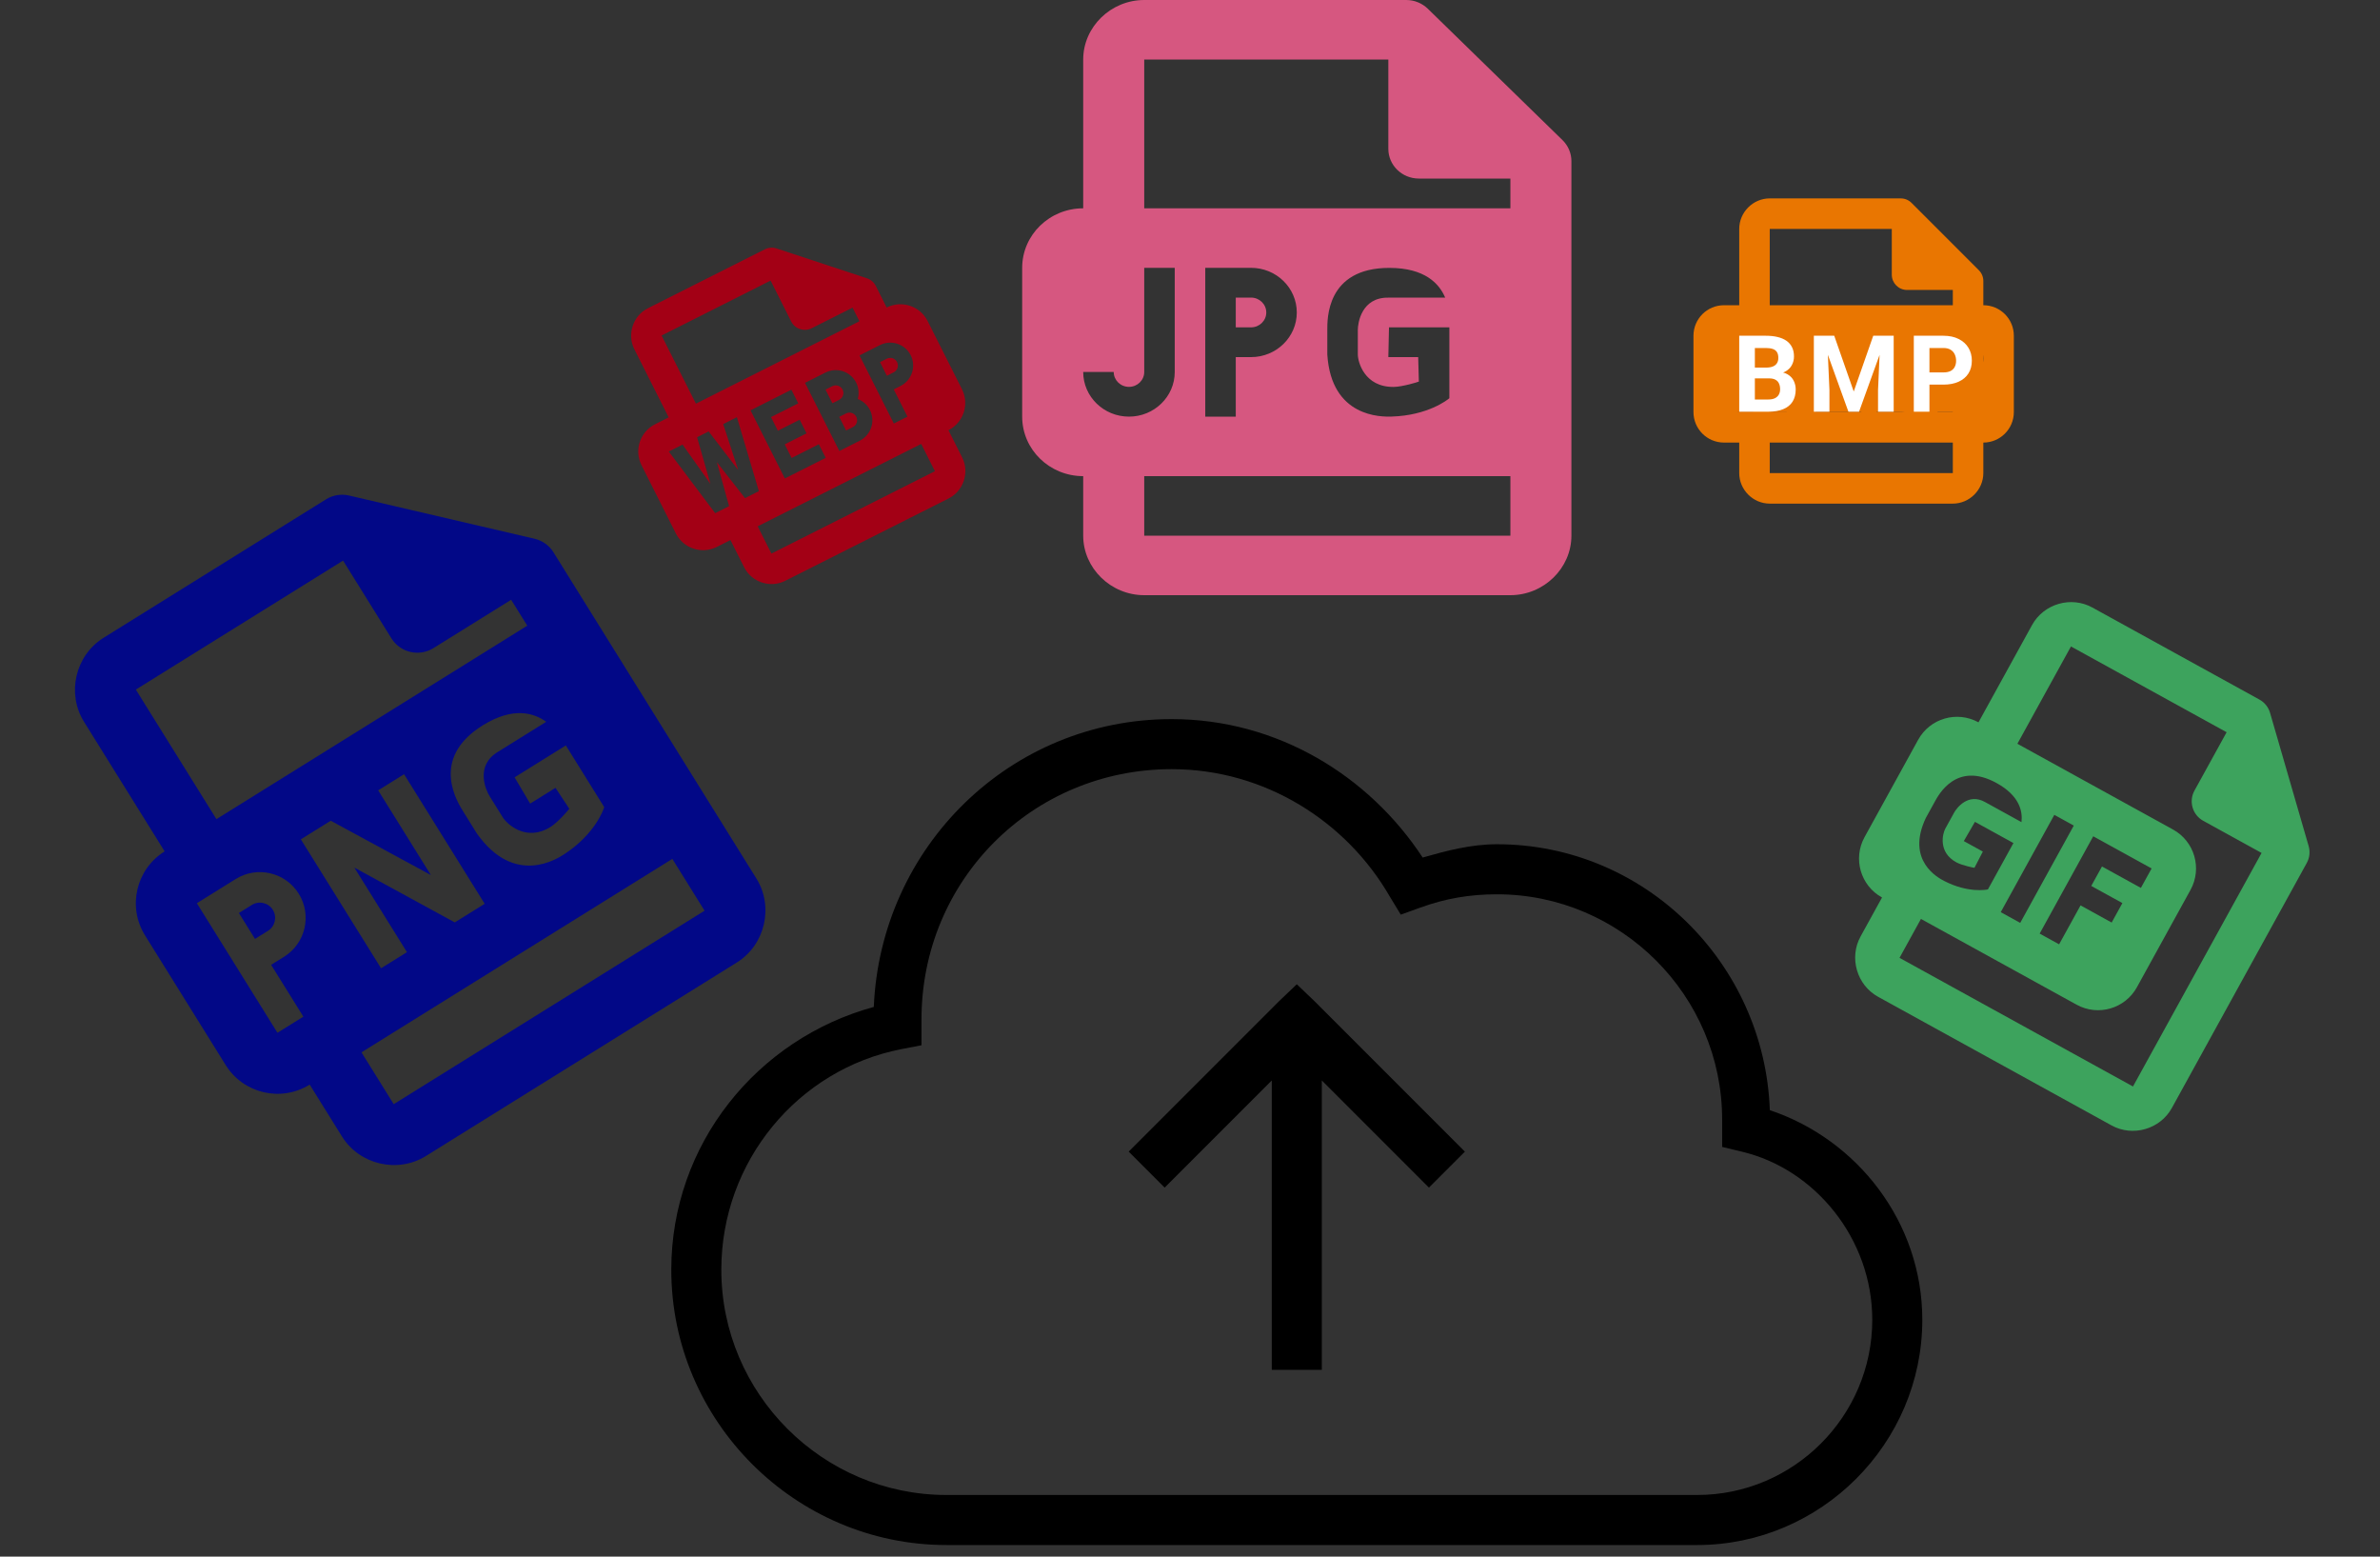 <svg width="156" height="102" viewBox="0 0 156 102" fill="none" xmlns="http://www.w3.org/2000/svg">
<rect x="0" y="0" width="156" height="102" fill="#333333" stroke="none"/>
<g clip-path="url(#clip0_451_257)">
<g clip-path="url(#clip1_451_257)">
<path d="M6.791 41.79C4.934 42.946 4.353 45.441 5.509 47.299L10.791 55.788C8.915 56.956 8.341 59.421 9.508 61.297L14.79 69.786C15.957 71.662 18.423 72.236 20.299 71.069L22.412 74.465C23.568 76.323 26.062 76.903 27.92 75.747L48.294 63.07C50.152 61.914 50.733 59.419 49.577 57.562L36.281 36.193C36.001 35.742 35.553 35.422 35.037 35.301L22.879 32.47C22.363 32.35 21.819 32.44 21.369 32.72L6.791 41.79ZM8.904 45.186L22.487 36.734L25.656 41.828C26.24 42.765 27.474 43.053 28.411 42.469L33.504 39.3L34.561 40.998L14.187 53.675L8.904 45.186ZM12.904 59.184L15.45 57.599C16.856 56.724 18.707 57.156 19.582 58.561C20.457 59.967 20.026 61.818 18.62 62.693L17.771 63.221L19.884 66.617L18.186 67.673L12.904 59.184ZM24.789 51.789L26.486 50.732L31.769 59.222L29.809 60.441L23.227 56.85L26.675 62.391L24.977 63.447L19.72 54.998L21.68 53.779L28.241 57.337L24.789 51.789ZM31.642 47.529C33.633 46.293 34.99 46.71 35.802 47.296L32.639 49.264C31.127 50.174 31.844 51.772 32.086 52.161L32.961 53.567C33.206 53.961 34.472 55.213 36.106 54.172C36.584 53.868 37.29 53.045 37.316 52.996L36.411 51.623L34.749 52.657L33.729 50.936L37.089 48.846L39.604 52.888C39.561 53.047 39.014 54.622 37.043 55.935C36.506 56.293 33.731 58.09 31.263 54.624L30.394 53.227C30.019 52.625 28.113 49.72 31.642 47.529ZM15.658 59.825L16.714 61.523L17.563 60.995C18.032 60.703 18.176 60.086 17.884 59.618C17.592 59.149 16.976 59.005 16.507 59.297L15.658 59.825ZM23.694 68.956L44.069 56.279L46.181 59.674L25.807 72.352L23.694 68.956Z" fill="#020887"/>
</g>
<g clip-path="url(#clip2_451_257)">
<path d="M42.465 20.199C41.488 20.691 41.087 21.908 41.579 22.885L43.829 27.35L42.936 27.8C41.949 28.297 41.552 29.499 42.05 30.486L44.299 34.952C44.796 35.938 45.998 36.335 46.985 35.838L47.878 35.388L48.778 37.174C49.27 38.151 50.487 38.553 51.464 38.06L62.181 32.661C63.158 32.169 63.559 30.952 63.067 29.975L62.167 28.189C63.154 27.692 63.551 26.49 63.053 25.503L60.804 21.037C60.306 20.051 59.105 19.654 58.118 20.151L57.404 18.735C57.285 18.498 57.076 18.318 56.824 18.235L50.896 16.279C50.644 16.196 50.37 16.216 50.133 16.336L42.465 20.199ZM43.365 21.985L50.51 18.386L51.859 21.065C52.108 21.558 52.709 21.756 53.203 21.508L55.882 20.158L56.332 21.051L45.615 26.45L43.365 21.985ZM43.836 29.586L44.739 29.131L46.566 31.707L45.69 28.652L46.45 28.269L48.384 30.796L47.403 27.789L48.301 27.337L49.741 32.184L48.832 32.641L46.99 30.287L47.789 33.167L46.877 33.627L43.836 29.586ZM49.194 26.887L51.873 25.537L52.323 26.43L50.537 27.33L50.987 28.223L52.415 27.503L52.865 28.396L51.437 29.116L51.887 30.009L53.673 29.109L54.123 30.002L51.444 31.352L49.194 26.887ZM52.766 25.087L54.106 24.412C54.845 24.04 55.748 24.337 56.12 25.077C56.294 25.421 56.317 25.799 56.223 26.145C56.556 26.275 56.846 26.518 57.02 26.863C57.393 27.602 57.095 28.505 56.355 28.877L55.016 29.552L52.766 25.087ZM56.338 23.287L57.678 22.612C58.417 22.24 59.32 22.538 59.693 23.277C60.065 24.016 59.767 24.919 59.028 25.291L58.581 25.516L59.481 27.302L58.588 27.752L56.338 23.287ZM54.109 25.53L54.559 26.423L55.006 26.198C55.252 26.074 55.351 25.773 55.227 25.527C55.103 25.28 54.802 25.181 54.556 25.305L54.109 25.53ZM57.681 23.73L58.131 24.623L58.578 24.398C58.824 24.274 58.924 23.973 58.799 23.727C58.675 23.48 58.374 23.381 58.128 23.505L57.681 23.73ZM55.009 27.316L55.459 28.209L55.906 27.984C56.152 27.86 56.251 27.559 56.127 27.313C56.003 27.066 55.702 26.967 55.456 27.091L55.009 27.316ZM49.664 34.488L60.381 29.089L61.281 30.875L50.564 36.274L49.664 34.488Z" fill="#A30015"/>
</g>
<g clip-path="url(#clip3_451_257)">
<path d="M75 0C72.811 0 71 1.766 71 3.9V13.65C68.79 13.65 67 15.395 67 17.55V27.3C67 29.455 68.79 31.2 71 31.2V35.1C71 37.234 72.811 39 75 39H99C101.189 39 103 37.234 103 35.1V10.557C103 10.04 102.789 9.544 102.414 9.179L93.586 0.571C93.211 0.206 92.702 9.75e-05 92.172 0H75ZM75 3.9H91V9.75C91 10.826 91.896 11.7 93 11.7H99V13.65H75V3.9ZM75 17.55H77V24.375C77 25.99 75.656 27.3 74 27.3C72.344 27.3 71 25.99 71 24.375H73C73 24.913 73.448 25.35 74 25.35C74.552 25.35 75 24.913 75 24.375V17.55ZM79 17.55H82C83.656 17.55 85 18.86 85 20.475C85 22.09 83.656 23.4 82 23.4H81V27.3H79V17.55ZM91.07 17.554C93.414 17.556 94.347 18.601 94.727 19.504H92.141H91C89.236 19.479 89 21.171 89 21.618V23.232C89 23.685 89.414 25.373 91.352 25.354C91.918 25.348 92.952 25.031 93 25.003L92.957 23.4H91L91.043 21.45H95V26.093C94.88 26.202 93.583 27.224 91.215 27.296C90.571 27.316 87.264 27.374 87 23.232V21.629C87 20.937 86.916 17.55 91.07 17.554ZM81 19.5V21.45H82C82.552 21.45 83 21.013 83 20.475C83 19.937 82.552 19.5 82 19.5H81ZM75 31.2H99V35.1H75V31.2Z" fill="#D65780"/>
</g>
<g clip-path="url(#clip4_451_257)">
<path d="M137.149 39.81C135.754 39.041 133.963 39.56 133.194 40.955L129.682 47.332C128.273 46.555 126.503 47.068 125.727 48.477L122.214 54.854C121.438 56.263 121.951 58.033 123.36 58.809L121.955 61.359C121.187 62.755 121.706 64.546 123.101 65.315L138.404 73.744C139.8 74.512 141.591 73.993 142.359 72.598L151.2 56.548C151.386 56.209 151.43 55.811 151.323 55.44L148.794 46.711C148.687 46.34 148.437 46.027 148.099 45.841L137.149 39.81ZM135.744 42.36L145.947 47.98L143.839 51.805C143.452 52.509 143.708 53.395 144.412 53.783L148.238 55.89L139.809 71.193L124.506 62.764L125.911 60.214L136.113 65.833C137.522 66.609 139.292 66.097 140.068 64.687L143.58 58.311C144.356 56.902 143.844 55.132 142.434 54.356L132.232 48.736L135.744 42.36ZM130.872 51.312C132.366 52.136 132.584 53.147 132.501 53.871L130.125 52.562C129.01 51.926 128.248 52.953 128.087 53.245L127.505 54.301C127.343 54.595 126.999 55.844 128.242 56.511C128.605 56.706 129.378 56.865 129.418 56.864L129.968 55.8L128.72 55.113L129.45 53.853L131.973 55.242L130.301 58.279C130.185 58.308 128.99 58.521 127.454 57.736C127.036 57.523 124.907 56.4 126.23 53.598L126.808 52.55C127.057 52.097 128.225 49.85 130.872 51.312ZM134.653 53.394L135.929 54.097L132.417 60.473L131.141 59.77L134.653 53.394ZM137.204 54.799L141.03 56.906L140.327 58.181L137.777 56.777L137.074 58.052L139.114 59.175L138.412 60.451L136.372 59.327L134.967 61.878L133.692 61.175L137.204 54.799Z" fill="#3DA35D"/>
</g>
<g clip-path="url(#clip5_451_257)">
<path d="M116 13C114.906 13 114 13.906 114 15V20H113C111.895 20 111 20.895 111 22V27C111 28.105 111.895 29 113 29H114V31C114 32.094 114.906 33 116 33H128C129.094 33 130 32.094 130 31V29C131.105 29 132 28.105 132 27V22C132 20.895 131.105 20 130 20V18.414C130 18.149 129.895 17.895 129.707 17.707L125.293 13.293C125.105 13.105 124.851 13 124.586 13H116ZM116 15H124V18C124 18.552 124.448 19 125 19H128V20H116V15ZM113 22H114.012L114.484 25.123L115.076 22H115.928L116.518 25.127L116.994 22H118L117.105 26.977H116.088L115.502 24.045L114.92 26.977H113.898L113 22ZM119 22H122V23H120V24H121.6V25H120V26H122V27H119V22ZM123 22H124.5C125.328 22 126 22.672 126 23.5C126 23.886 125.85 24.234 125.611 24.5C125.85 24.766 126 25.114 126 25.5C126 26.328 125.328 27 124.5 27H123V22ZM127 22H128.5C129.328 22 130 22.672 130 23.5C130 24.328 129.328 25 128.5 25H128V27H127V22ZM124 23V24H124.5C124.776 24 125 23.776 125 23.5C125 23.224 124.776 23 124.5 23H124ZM128 23V24H128.5C128.776 24 129 23.776 129 23.5C129 23.224 128.776 23 128.5 23H128ZM124 25V26H124.5C124.776 26 125 25.776 125 25.5C125 25.224 124.776 25 124.5 25H124ZM116 29H128V31H116V29Z" fill="#E97601"/>
<rect x="112" y="21" width="18" height="6" fill="#E97601"/>
<path d="M115.948 24.793H114.67L114.663 24.088H115.736C115.925 24.088 116.08 24.064 116.201 24.017C116.322 23.966 116.412 23.895 116.471 23.801C116.533 23.706 116.563 23.589 116.563 23.453C116.563 23.298 116.534 23.172 116.475 23.077C116.418 22.981 116.328 22.912 116.205 22.868C116.084 22.825 115.928 22.803 115.736 22.803H115.025V26.977H114V22H115.736C116.026 22 116.284 22.027 116.512 22.082C116.742 22.137 116.937 22.22 117.097 22.331C117.256 22.443 117.378 22.584 117.462 22.755C117.547 22.924 117.589 23.125 117.589 23.357C117.589 23.562 117.542 23.751 117.449 23.924C117.358 24.098 117.213 24.239 117.015 24.348C116.819 24.457 116.562 24.518 116.246 24.529L115.948 24.793ZM115.904 26.977H114.39L114.79 26.177H115.904C116.084 26.177 116.231 26.148 116.345 26.091C116.459 26.032 116.543 25.952 116.598 25.852C116.652 25.752 116.68 25.637 116.68 25.507C116.68 25.361 116.655 25.235 116.604 25.127C116.557 25.02 116.479 24.938 116.372 24.881C116.265 24.822 116.124 24.793 115.948 24.793H114.96L114.967 24.088H116.198L116.434 24.365C116.737 24.361 116.98 24.414 117.165 24.526C117.352 24.635 117.487 24.778 117.572 24.953C117.658 25.129 117.702 25.317 117.702 25.517C117.702 25.836 117.632 26.105 117.493 26.324C117.354 26.54 117.15 26.703 116.881 26.812C116.615 26.922 116.289 26.977 115.904 26.977Z" fill="white"/>
<path d="M119.359 22H120.227L121.505 25.654L122.784 22H123.652L121.854 26.977H121.157L119.359 22ZM118.891 22H119.755L119.913 25.561V26.977H118.891V22ZM123.255 22H124.124V26.977H123.098V25.561L123.255 22Z" fill="white"/>
<path d="M127.381 25.203H126.112V24.403H127.381C127.576 24.403 127.736 24.371 127.859 24.307C127.982 24.241 128.072 24.15 128.129 24.034C128.186 23.918 128.215 23.787 128.215 23.641C128.215 23.492 128.186 23.355 128.129 23.227C128.072 23.099 127.982 22.997 127.859 22.919C127.736 22.842 127.576 22.803 127.381 22.803H126.468V26.977H125.443V22H127.381C127.77 22 128.104 22.071 128.382 22.212C128.662 22.351 128.876 22.544 129.025 22.79C129.173 23.036 129.247 23.317 129.247 23.634C129.247 23.955 129.173 24.233 129.025 24.468C128.876 24.703 128.662 24.884 128.382 25.011C128.104 25.139 127.77 25.203 127.381 25.203Z" fill="white"/>
</g>
<path d="M76.8 47.12C66.204 47.12 57.722 55.499 57.274 65.98C49.605 68.075 44 74.994 44 83.2C44 93.117 52.123 101.24 62.04 101.24H111.24C119.35 101.24 126 94.59 126 86.48C126 80.087 121.74 74.661 116.006 72.745C115.66 63.129 107.813 55.32 98.12 55.32C96.416 55.32 94.827 55.743 93.251 56.191C89.728 50.829 83.719 47.12 76.8 47.12ZM76.8 50.4C82.912 50.4 88.267 53.834 91.099 58.754L91.816 59.933L93.097 59.471C94.737 58.876 96.333 58.6 98.12 58.6C106.243 58.6 112.88 65.237 112.88 73.36V75.154L114.161 75.461C118.972 76.595 122.72 81.182 122.72 86.48C122.72 92.803 117.563 97.96 111.24 97.96H62.04C53.917 97.96 47.28 91.323 47.28 83.2C47.28 76.102 52.296 70.074 59.068 68.748L60.4 68.491V66.8C60.4 57.671 67.671 50.4 76.8 50.4ZM85 64.494L83.821 65.621L73.981 75.461L76.339 77.819L83.36 70.798V89.76H86.64V70.798L93.661 77.819L96.019 75.461L86.179 65.621L85 64.494Z" fill="black"/>
</g>
<defs>
<clipPath id="clip0_451_257">
<rect width="156" height="102" fill="white"/>
</clipPath>
<clipPath id="clip1_451_257">
<rect width="35.994" height="39.994" fill="white" transform="translate(0 46.016) rotate(-31.891)"/>
</clipPath>
<clipPath id="clip2_451_257">
<rect width="21" height="20" fill="white" transform="translate(38 22.449) rotate(-26.74)"/>
</clipPath>
<clipPath id="clip3_451_257">
<rect width="36" height="39" fill="white" transform="translate(67)"/>
</clipPath>
<clipPath id="clip4_451_257">
<rect width="26.206" height="29.118" fill="white" transform="translate(132.048 37) rotate(28.846)"/>
</clipPath>
<clipPath id="clip5_451_257">
<rect width="21" height="20" fill="white" transform="translate(111 13)"/>
</clipPath>
</defs>
</svg>
